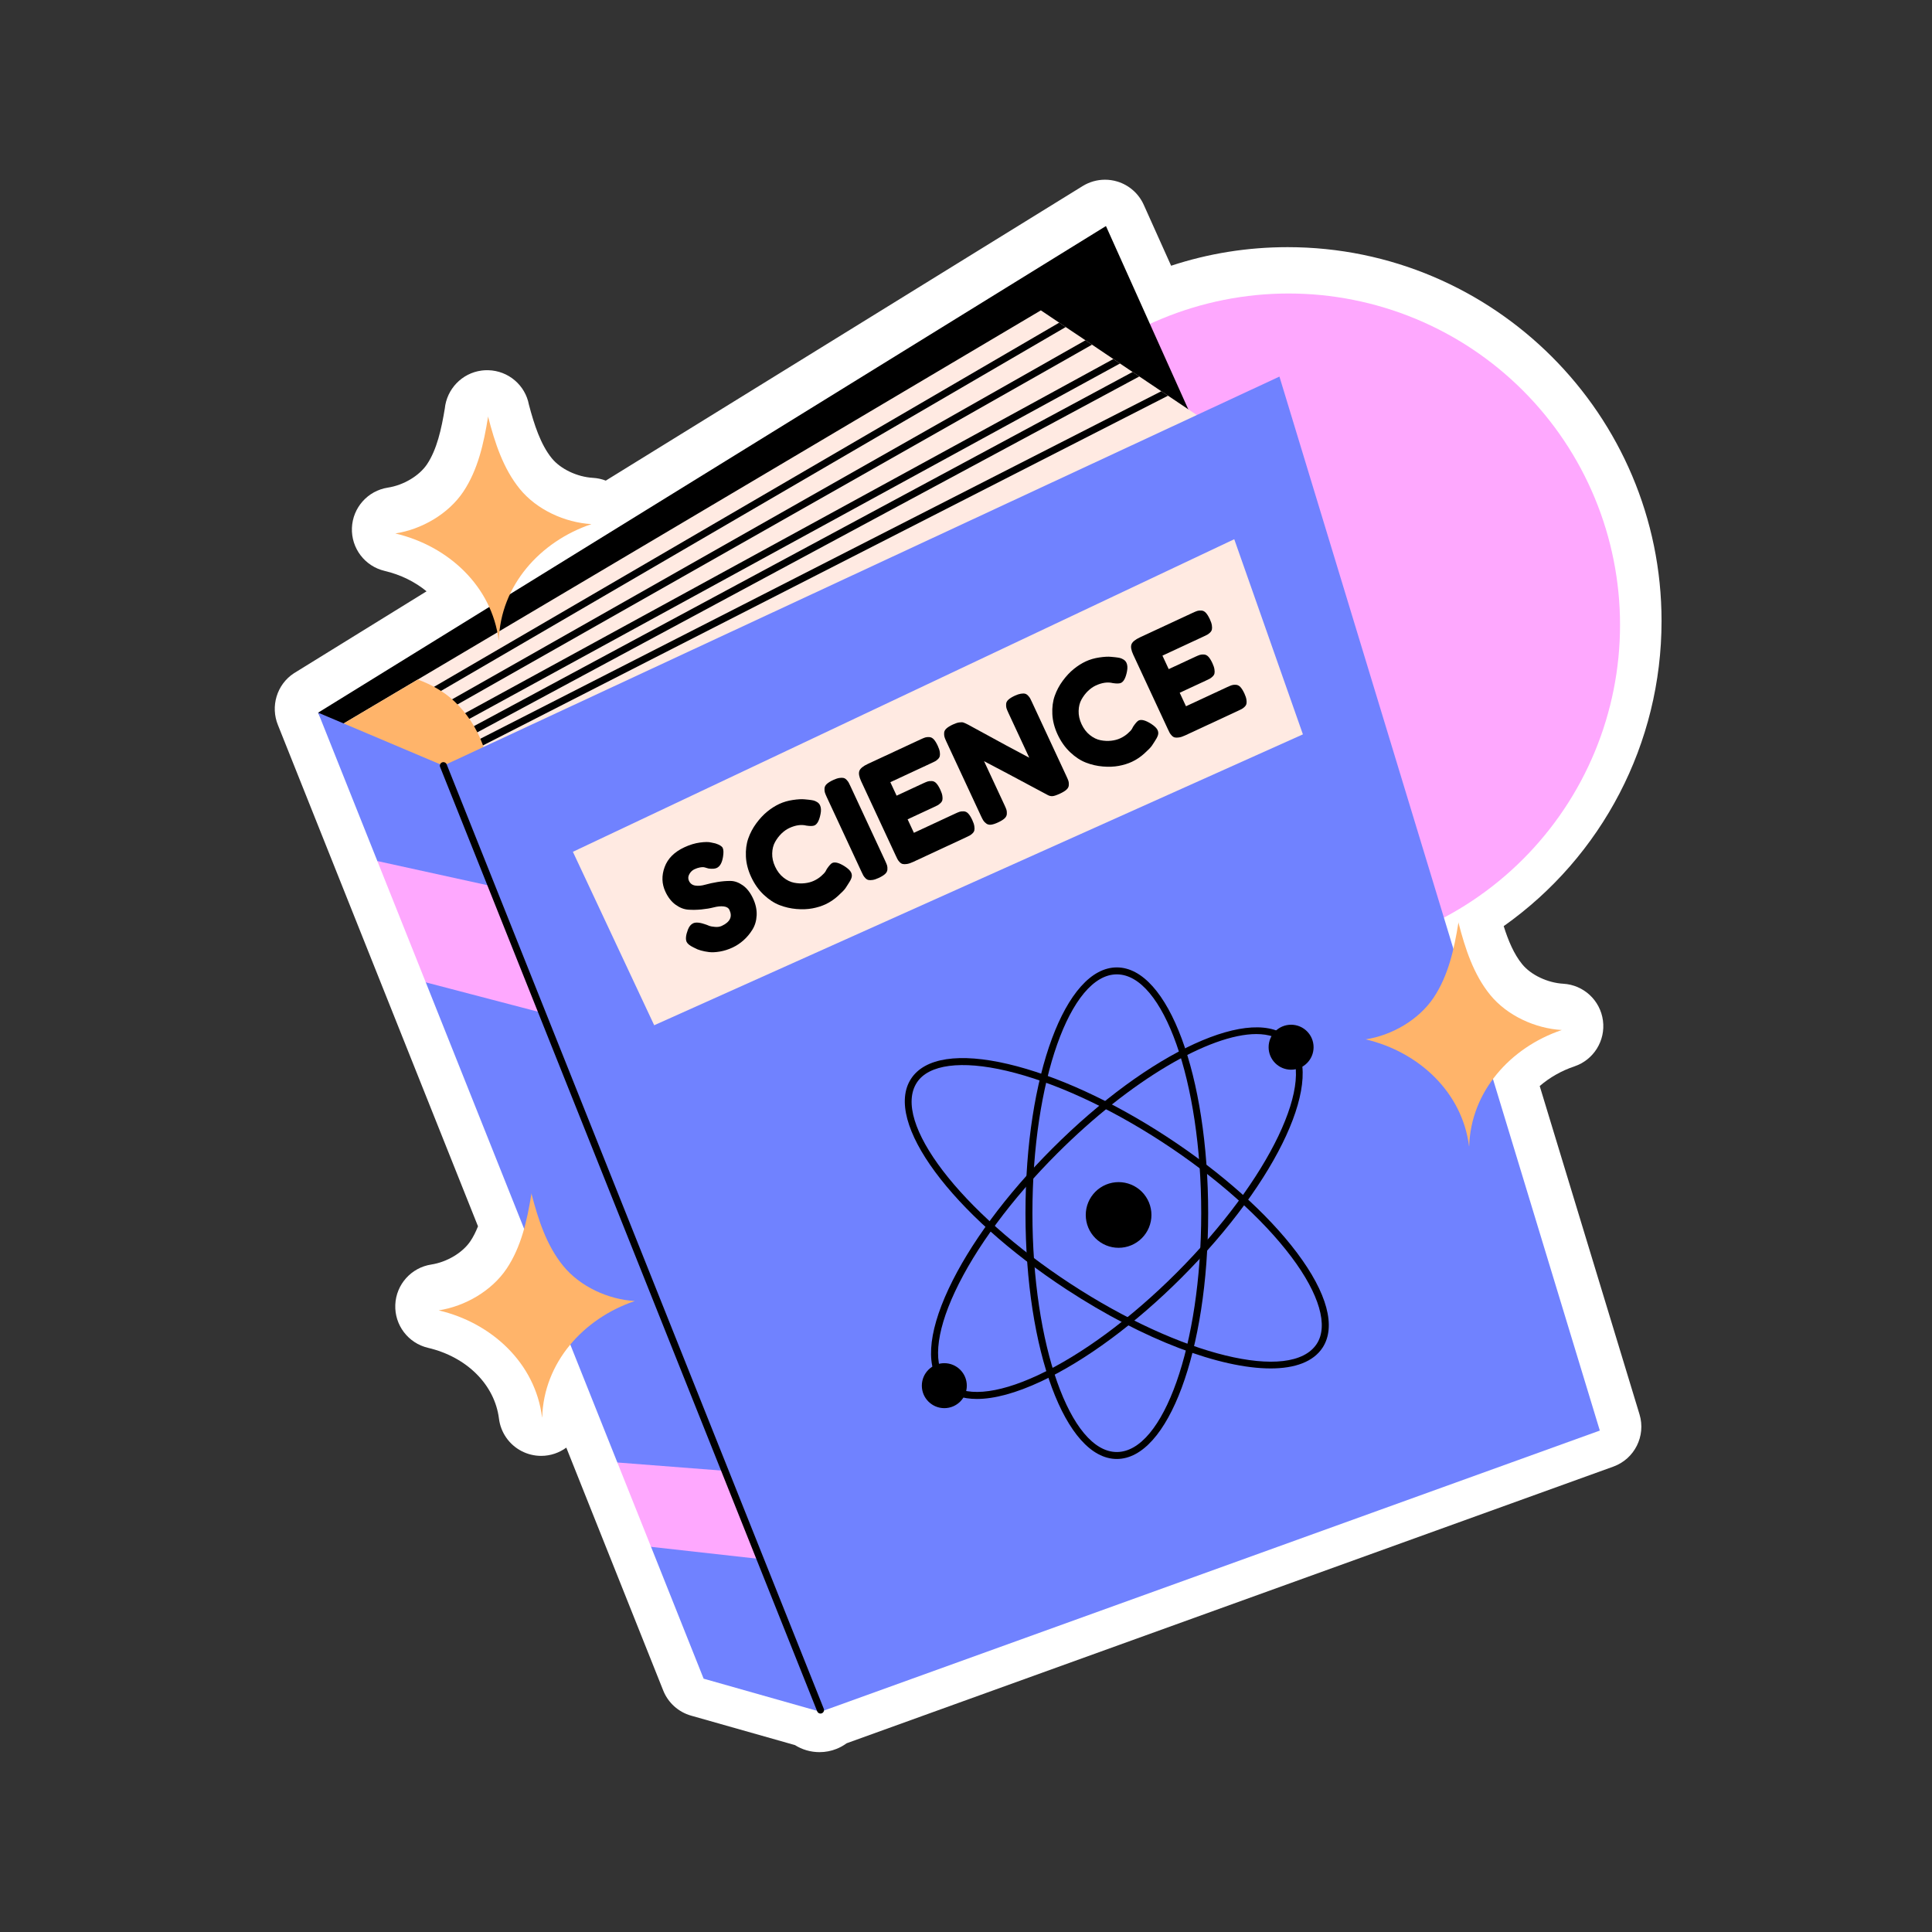 <svg xmlns="http://www.w3.org/2000/svg" xmlns:xlink="http://www.w3.org/1999/xlink" width="1080" zoomAndPan="magnify" viewBox="0 0 810 810" height="1080" preserveAspectRatio="xMidYMid meet" version="1.0"><rect x="0" y="0" width="810" height="810" fill="#333333" stroke="none"/><defs><clipPath id="9b8bd07743"><path d="M 115 75.344 L 696.754 75.344 L 696.754 734.594 L 115 734.594 Z M 115 75.344 " clip-rule="nonzero"/></clipPath></defs><g clip-path="url(#9b8bd07743)"><path fill="#ffffff" d="M 343.59 734.594 C 339.844 734.594 336.297 733.531 333.289 731.637 L 289.746 719.293 C 284.426 717.785 280.113 713.895 278.062 708.762 L 237.426 606.922 C 234.414 609.125 230.738 610.383 226.883 610.383 C 224.027 610.383 221.195 609.688 218.66 608.371 C 213.465 605.676 209.926 600.594 209.195 594.785 C 207.414 580.566 195.738 568.906 179.445 565.082 C 171.148 563.133 165.395 555.574 165.727 547.055 C 166.059 538.539 172.387 531.453 180.812 530.156 C 187.375 529.148 193.969 525.211 197.219 520.359 C 198.402 518.598 199.457 516.535 200.402 514.133 L 116.543 304.012 C 113.328 296.203 116.008 287.027 123.168 282.305 C 123.316 282.207 178.836 247.91 178.836 247.91 C 173.969 243.906 167.941 240.926 161.262 239.355 C 152.965 237.406 147.215 229.848 147.547 221.332 C 147.879 212.816 154.203 205.73 162.629 204.434 C 169.195 203.422 175.789 199.488 179.039 194.637 C 183.172 188.457 185.082 179.809 186.484 171.289 C 187.309 163.129 193.648 156.43 201.91 155.359 C 201.98 155.352 202.055 155.34 202.125 155.332 C 202.82 155.25 203.527 155.207 204.242 155.207 C 204.383 155.207 204.527 155.207 204.672 155.211 C 213.129 155.418 220.215 161.477 221.75 169.668 C 223.949 177.996 226.668 186.398 231.355 192.148 C 235.043 196.66 241.98 199.957 248.613 200.344 C 250.492 200.453 252.297 200.852 253.98 201.5 L 453.918 78 C 456.762 76.246 460.004 75.344 463.273 75.344 C 465.027 75.344 466.785 75.602 468.496 76.125 C 473.398 77.629 477.414 81.176 479.516 85.852 L 490.996 111.41 C 506.707 106.238 523.074 103.621 539.855 103.621 C 626.293 103.621 696.613 173.938 696.613 260.363 C 696.613 311.711 671.688 359.117 630.434 388.289 C 632.332 394.324 634.715 400.008 638.18 404.25 C 641.859 408.758 648.797 412.055 655.43 412.438 C 663.938 412.938 670.906 419.391 672.039 427.84 C 673.176 436.289 668.164 444.352 660.086 447.082 C 654.652 448.91 649.676 451.75 645.531 455.328 L 687.371 592.969 C 690.125 602.039 685.297 611.676 676.379 614.891 L 354.961 730.871 C 353.66 731.828 352.23 732.621 350.703 733.23 C 348.461 734.129 346.051 734.594 343.59 734.594 Z M 343.59 734.594 " fill-opacity="1" fill-rule="nonzero"/></g><path fill="#fea8fe" d="M 679.207 261.988 C 679.207 264.262 679.152 266.535 679.039 268.809 C 678.93 271.078 678.762 273.344 678.539 275.609 C 678.316 277.871 678.035 280.125 677.703 282.375 C 677.371 284.625 676.98 286.863 676.535 289.094 C 676.094 291.324 675.594 293.543 675.043 295.75 C 674.488 297.953 673.883 300.145 673.223 302.32 C 672.562 304.496 671.852 306.656 671.086 308.797 C 670.316 310.938 669.5 313.059 668.629 315.16 C 667.758 317.258 666.84 319.336 665.867 321.395 C 664.895 323.449 663.871 325.48 662.801 327.484 C 661.727 329.488 660.605 331.469 659.438 333.418 C 658.27 335.367 657.051 337.289 655.789 339.18 C 654.527 341.07 653.215 342.93 651.863 344.754 C 650.508 346.582 649.109 348.375 647.664 350.129 C 646.223 351.887 644.738 353.609 643.211 355.293 C 641.684 356.98 640.117 358.625 638.508 360.234 C 636.898 361.84 635.254 363.41 633.57 364.938 C 631.883 366.461 630.164 367.949 628.406 369.391 C 626.648 370.832 624.855 372.23 623.027 373.586 C 621.203 374.941 619.344 376.25 617.453 377.512 C 615.562 378.777 613.641 379.992 611.691 381.16 C 609.738 382.328 607.762 383.449 605.754 384.523 C 603.75 385.594 601.719 386.617 599.664 387.59 C 597.609 388.559 595.531 389.48 593.43 390.352 C 591.328 391.223 589.207 392.039 587.066 392.805 C 584.926 393.57 582.766 394.285 580.59 394.945 C 578.414 395.605 576.223 396.211 574.016 396.766 C 571.809 397.316 569.594 397.812 567.363 398.258 C 565.133 398.703 562.891 399.09 560.641 399.422 C 558.395 399.758 556.137 400.035 553.875 400.258 C 551.609 400.48 549.344 400.648 547.07 400.762 C 544.801 400.871 542.527 400.926 540.254 400.926 C 537.98 400.926 535.707 400.871 533.434 400.762 C 531.164 400.648 528.898 400.48 526.633 400.258 C 524.371 400.035 522.113 399.758 519.863 399.422 C 517.617 399.09 515.375 398.703 513.145 398.258 C 510.914 397.812 508.695 397.316 506.492 396.766 C 504.285 396.211 502.094 395.605 499.918 394.945 C 497.742 394.285 495.582 393.57 493.441 392.805 C 491.301 392.039 489.18 391.223 487.078 390.352 C 484.977 389.48 482.898 388.559 480.844 387.59 C 478.789 386.617 476.758 385.594 474.75 384.523 C 472.746 383.449 470.77 382.328 468.816 381.16 C 466.867 379.992 464.945 378.777 463.055 377.512 C 461.164 376.25 459.305 374.941 457.48 373.586 C 455.652 372.23 453.859 370.832 452.102 369.391 C 450.344 367.949 448.625 366.461 446.938 364.938 C 445.254 363.41 443.605 361.84 442 360.234 C 440.391 358.625 438.824 356.98 437.297 355.293 C 435.77 353.609 434.285 351.887 432.84 350.129 C 431.398 348.375 430 346.582 428.645 344.754 C 427.289 342.93 425.98 341.07 424.719 339.18 C 423.453 337.289 422.238 335.367 421.07 333.418 C 419.898 331.469 418.781 329.488 417.707 327.484 C 416.637 325.48 415.613 323.449 414.641 321.395 C 413.668 319.336 412.746 317.258 411.879 315.16 C 411.008 313.059 410.188 310.938 409.422 308.797 C 408.656 306.656 407.945 304.496 407.285 302.32 C 406.625 300.145 406.016 297.953 405.465 295.75 C 404.91 293.543 404.414 291.324 403.969 289.094 C 403.527 286.863 403.137 284.625 402.805 282.375 C 402.469 280.125 402.191 277.871 401.969 275.609 C 401.746 273.344 401.578 271.078 401.469 268.809 C 401.355 266.535 401.301 264.262 401.301 261.988 C 401.301 259.715 401.355 257.441 401.469 255.172 C 401.578 252.902 401.746 250.633 401.969 248.371 C 402.191 246.109 402.469 243.852 402.805 241.602 C 403.137 239.355 403.527 237.113 403.969 234.883 C 404.414 232.652 404.91 230.438 405.465 228.23 C 406.016 226.023 406.625 223.832 407.285 221.656 C 407.945 219.48 408.656 217.324 409.422 215.184 C 410.188 213.043 411.008 210.922 411.879 208.82 C 412.746 206.719 413.668 204.641 414.641 202.586 C 415.613 200.531 416.637 198.5 417.707 196.496 C 418.781 194.488 419.898 192.512 421.07 190.562 C 422.238 188.609 423.453 186.691 424.719 184.801 C 425.98 182.91 427.289 181.051 428.645 179.223 C 430 177.398 431.398 175.605 432.84 173.848 C 434.285 172.09 435.77 170.367 437.297 168.684 C 438.824 167 440.391 165.352 442 163.746 C 443.605 162.137 445.254 160.57 446.938 159.043 C 448.625 157.516 450.344 156.031 452.102 154.59 C 453.859 153.145 455.652 151.746 457.48 150.395 C 459.305 149.039 461.164 147.73 463.055 146.465 C 464.945 145.203 466.867 143.988 468.816 142.816 C 470.77 141.648 472.746 140.527 474.75 139.457 C 476.758 138.387 478.789 137.363 480.844 136.391 C 482.898 135.418 484.977 134.496 487.078 133.629 C 489.18 132.758 491.301 131.938 493.441 131.172 C 495.582 130.406 497.742 129.695 499.918 129.035 C 502.094 128.375 504.285 127.766 506.492 127.215 C 508.695 126.664 510.914 126.164 513.145 125.723 C 515.375 125.277 517.617 124.887 519.863 124.555 C 522.113 124.223 524.371 123.941 526.633 123.719 C 528.898 123.496 531.164 123.332 533.434 123.219 C 535.707 123.105 537.98 123.051 540.254 123.051 C 542.527 123.051 544.801 123.105 547.07 123.219 C 549.344 123.332 551.609 123.496 553.875 123.719 C 556.137 123.941 558.395 124.223 560.641 124.555 C 562.891 124.887 565.133 125.277 567.363 125.723 C 569.594 126.164 571.809 126.664 574.016 127.215 C 576.223 127.766 578.414 128.375 580.59 129.035 C 582.766 129.695 584.926 130.406 587.066 131.172 C 589.207 131.938 591.328 132.758 593.43 133.629 C 595.531 134.496 597.609 135.418 599.664 136.391 C 601.719 137.363 603.75 138.387 605.754 139.457 C 607.762 140.527 609.738 141.648 611.691 142.816 C 613.641 143.988 615.562 145.203 617.453 146.465 C 619.344 147.73 621.203 149.039 623.027 150.395 C 624.855 151.746 626.648 153.145 628.406 154.59 C 630.164 156.031 631.883 157.516 633.57 159.043 C 635.254 160.57 636.898 162.137 638.508 163.746 C 640.117 165.352 641.684 167 643.211 168.684 C 644.738 170.367 646.223 172.09 647.664 173.848 C 649.109 175.605 650.508 177.398 651.863 179.223 C 653.215 181.051 654.527 182.91 655.789 184.801 C 657.051 186.691 658.27 188.609 659.438 190.562 C 660.605 192.512 661.727 194.488 662.801 196.496 C 663.871 198.5 664.895 200.531 665.867 202.586 C 666.84 204.641 667.758 206.719 668.629 208.82 C 669.5 210.922 670.316 213.043 671.086 215.184 C 671.852 217.324 672.562 219.48 673.223 221.656 C 673.883 223.832 674.488 226.023 675.043 228.23 C 675.594 230.438 676.094 232.652 676.535 234.883 C 676.98 237.113 677.371 239.355 677.703 241.602 C 678.035 243.852 678.316 246.109 678.539 248.371 C 678.762 250.633 678.93 252.902 679.039 255.172 C 679.152 257.441 679.207 259.715 679.207 261.988 Z M 679.207 261.988 " fill-opacity="1" fill-rule="nonzero"/><path fill="#000000" d="M 133.367 298.793 L 463.676 94.773 L 517.211 213.953 L 195.992 427.062 L 195.992 416.961 Z M 133.367 298.793 " fill-opacity="1" fill-rule="nonzero"/><path fill="#ffeae2" d="M 533.383 286.68 L 215.18 445.23 L 174.797 368.359 L 148.953 319.168 L 147.914 317.207 L 145.391 312.402 L 144.234 310.148 L 141.445 304.867 L 175.152 284.898 L 436.387 130.117 L 444.074 135.281 L 446.801 137.117 L 455.082 142.668 L 457.84 144.508 L 466.77 150.527 L 469.559 152.398 L 474.84 155.957 L 474.871 155.957 L 477.66 157.828 L 486.887 164.027 L 489.707 165.898 L 507.094 177.586 Z M 533.383 286.68 " fill-opacity="1" fill-rule="nonzero"/><path fill="#000000" d="M 446.801 137.117 L 146.223 312.195 C 145.984 312.344 145.746 312.402 145.48 312.402 L 145.391 312.402 C 144.918 312.371 144.441 312.105 144.203 311.66 C 143.91 311.184 143.938 310.59 144.234 310.148 C 144.324 309.941 144.5 309.762 144.738 309.645 L 444.074 135.281 Z M 446.801 137.117 " fill-opacity="1" fill-rule="nonzero"/><path fill="#000000" d="M 457.84 144.508 L 150.02 319.02 C 149.785 319.168 149.516 319.227 149.281 319.227 C 149.16 319.227 149.07 319.227 148.953 319.168 C 148.566 319.105 148.211 318.84 147.977 318.453 C 147.77 318.07 147.738 317.594 147.914 317.207 C 148.004 316.883 148.242 316.613 148.539 316.438 L 455.082 142.668 Z M 457.84 144.508 " fill-opacity="1" fill-rule="nonzero"/><path fill="#000000" d="M 469.559 152.398 L 157.559 322.816 C 157.352 322.934 157.082 322.996 156.848 322.996 C 156.34 322.996 155.809 322.727 155.539 322.223 C 155.156 321.512 155.422 320.621 156.133 320.207 L 466.77 150.527 Z M 469.559 152.398 " fill-opacity="1" fill-rule="nonzero"/><path fill="#000000" d="M 477.66 157.828 L 165.125 325.844 C 164.918 325.961 164.68 326.02 164.441 326.02 C 163.906 326.02 163.402 325.754 163.105 325.25 C 162.723 324.535 163.016 323.617 163.73 323.23 L 474.84 155.957 L 474.871 155.957 Z M 477.66 157.828 " fill-opacity="1" fill-rule="nonzero"/><path fill="#000000" d="M 489.707 165.898 L 168.895 329.668 C 168.688 329.758 168.449 329.816 168.211 329.816 C 167.676 329.816 167.141 329.523 166.906 329.016 C 166.52 328.273 166.816 327.387 167.527 327 L 486.887 164.027 Z M 489.707 165.898 " fill-opacity="1" fill-rule="nonzero"/><path fill="#ffb46a" d="M 204.734 333.172 C 202.48 349.281 190.227 363.492 174.797 368.359 L 141.445 304.867 L 175.152 284.898 C 181.117 287.066 186.52 290.238 190.523 294.066 C 200.938 303.945 206.754 318.871 204.734 333.172 Z M 204.734 333.172 " fill-opacity="1" fill-rule="nonzero"/><path fill="#7082ff" d="M 670.734 599.773 L 343.988 717.68 L 295 703.793 L 272.953 648.52 L 275.922 633.391 L 258.828 613.156 L 178.508 411.855 L 178.793 386.758 L 158.211 361 L 133.375 298.785 L 185.895 321.008 L 536.41 157.887 Z M 670.734 599.773 " fill-opacity="1" fill-rule="nonzero"/><path fill="#fea8fe" d="M 227.258 424.609 L 178.508 411.855 L 158.211 361 L 206.07 371.504 Z M 227.258 424.609 " fill-opacity="1" fill-rule="nonzero"/><path fill="#fea8fe" d="M 318.707 653.625 L 272.953 648.52 L 258.828 613.156 L 303.961 616.656 Z M 318.707 653.625 " fill-opacity="1" fill-rule="nonzero"/><path fill="#000000" d="M 343.988 718.418 C 343.398 718.418 342.844 718.066 342.609 717.484 L 184.516 321.559 C 184.211 320.797 184.582 319.934 185.344 319.633 C 186.105 319.332 186.965 319.699 187.273 320.457 L 345.367 716.387 C 345.668 717.148 345.301 718.012 344.539 718.312 C 344.359 718.383 344.172 718.418 343.988 718.418 Z M 343.988 718.418 " fill-opacity="1" fill-rule="nonzero"/><path fill="#000000" d="M 468.23 611.68 C 446.758 611.68 429.934 566.418 429.934 508.637 C 429.934 450.855 446.758 405.59 468.23 405.59 C 489.711 405.59 506.531 450.855 506.531 508.637 C 506.531 566.418 489.711 611.68 468.23 611.68 Z M 468.23 408.504 C 448.723 408.504 432.848 453.422 432.848 508.637 C 432.848 563.848 448.723 608.766 468.23 608.766 C 487.742 608.766 503.617 563.848 503.617 508.637 C 503.617 453.422 487.746 408.504 468.23 408.504 Z M 468.23 408.504 " fill-opacity="1" fill-rule="nonzero"/><path fill="#000000" d="M 409.57 586.52 C 403.535 586.52 398.719 584.848 395.363 581.496 C 387.938 574.074 388.766 559.477 397.691 540.387 C 406.41 521.754 421.844 500.855 441.152 481.555 C 482.008 440.695 525.914 420.59 541.102 435.77 C 556.289 450.957 536.176 494.859 495.312 535.715 C 476.008 555.02 455.109 570.449 436.473 579.168 C 426.008 584.062 416.895 586.52 409.57 586.52 Z M 526.707 433.535 C 507.266 433.535 474.012 452.816 443.211 483.617 C 424.141 502.688 408.91 523.289 400.336 541.629 C 392.086 559.258 391.023 573.039 397.426 579.438 C 403.824 585.836 417.605 584.773 435.238 576.527 C 453.578 567.949 474.184 552.727 493.258 533.652 C 532.301 494.613 552.84 451.633 539.043 437.836 C 536.129 434.918 531.91 433.535 526.707 433.535 Z M 526.707 433.535 " fill-opacity="1" fill-rule="nonzero"/><path fill="#000000" d="M 532.715 573.723 C 511.699 573.723 479.777 561.934 447.277 540.691 C 398.906 509.078 370.219 470.234 381.969 452.262 C 387.715 443.469 402.176 441.289 422.684 446.113 C 442.715 450.82 466.332 461.645 489.188 476.582 C 512.043 491.516 531.434 508.801 543.785 525.254 C 556.434 542.105 560.238 556.223 554.496 565.012 C 550.641 570.906 542.977 573.723 532.715 573.723 Z M 448.871 538.254 C 495.09 568.457 541.379 579.742 552.059 563.414 C 557.008 555.84 553.145 542.57 541.457 527.004 C 529.301 510.816 510.172 493.773 487.594 479.02 C 465.016 464.262 441.73 453.582 422.02 448.945 C 403.066 444.488 389.363 446.277 384.41 453.852 C 373.734 470.18 402.652 508.043 448.871 538.254 Z M 448.871 538.254 " fill-opacity="1" fill-rule="nonzero"/><path fill="#000000" d="M 482.746 509.379 C 482.746 510.281 482.66 511.176 482.48 512.062 C 482.305 512.949 482.043 513.812 481.699 514.648 C 481.352 515.48 480.93 516.277 480.426 517.027 C 479.926 517.777 479.352 518.473 478.715 519.113 C 478.074 519.754 477.379 520.324 476.629 520.824 C 475.875 521.328 475.082 521.754 474.246 522.098 C 473.41 522.445 472.551 522.707 471.664 522.883 C 470.777 523.059 469.883 523.145 468.977 523.145 C 468.074 523.145 467.176 523.059 466.289 522.883 C 465.402 522.707 464.543 522.445 463.707 522.098 C 462.871 521.754 462.078 521.328 461.328 520.824 C 460.574 520.324 459.879 519.754 459.242 519.113 C 458.602 518.473 458.031 517.777 457.527 517.027 C 457.027 516.277 456.602 515.48 456.254 514.648 C 455.91 513.812 455.648 512.949 455.473 512.062 C 455.297 511.176 455.207 510.281 455.207 509.379 C 455.207 508.473 455.297 507.578 455.473 506.691 C 455.648 505.805 455.91 504.945 456.254 504.109 C 456.602 503.273 457.027 502.48 457.527 501.73 C 458.031 500.977 458.602 500.281 459.242 499.641 C 459.879 499.004 460.574 498.434 461.328 497.93 C 462.078 497.43 462.871 497.004 463.707 496.656 C 464.543 496.312 465.402 496.051 466.289 495.875 C 467.176 495.699 468.074 495.609 468.977 495.609 C 469.883 495.609 470.777 495.699 471.664 495.875 C 472.551 496.051 473.41 496.312 474.246 496.656 C 475.082 497.004 475.875 497.43 476.629 497.93 C 477.379 498.434 478.074 499.004 478.715 499.641 C 479.352 500.281 479.926 500.977 480.426 501.73 C 480.93 502.48 481.352 503.273 481.699 504.109 C 482.043 504.945 482.305 505.805 482.48 506.691 C 482.66 507.578 482.746 508.473 482.746 509.379 Z M 482.746 509.379 " fill-opacity="1" fill-rule="nonzero"/><path fill="#000000" d="M 550.727 439.047 C 550.727 444.254 546.504 448.477 541.301 448.477 C 536.09 448.477 531.871 444.254 531.871 439.047 C 531.871 433.84 536.09 429.621 541.301 429.621 C 546.504 429.621 550.727 433.844 550.727 439.047 Z M 550.727 439.047 " fill-opacity="1" fill-rule="nonzero"/><path fill="#000000" d="M 405.34 580.949 C 405.34 586.152 401.117 590.375 395.91 590.375 C 390.703 590.375 386.484 586.152 386.484 580.949 C 386.484 575.742 390.703 571.52 395.91 571.52 C 401.117 571.52 405.34 575.742 405.34 580.949 Z M 405.34 580.949 " fill-opacity="1" fill-rule="nonzero"/><path fill="#ffeae2" d="M 240.188 357.121 L 274.277 429.84 L 546.25 307.883 L 517.465 226.07 Z M 240.188 357.121 " fill-opacity="1" fill-rule="nonzero"/><path fill="#000000" d="M 290.715 397.188 C 289.191 396.449 288.246 395.684 287.879 394.902 C 287.359 393.777 287.535 392.062 288.414 389.75 C 288.93 388.422 289.652 387.539 290.586 387.102 C 291.742 386.562 293.555 386.746 296.016 387.645 L 296.426 387.793 C 296.664 387.91 296.996 388.051 297.438 388.207 C 297.875 388.371 298.641 388.5 299.734 388.605 C 300.824 388.711 301.785 388.57 302.605 388.188 C 306.078 386.574 307.152 384.348 305.836 381.512 C 305.438 380.652 304.625 380.156 303.402 380.02 C 302.18 379.883 300.801 380.016 299.258 380.414 C 297.723 380.812 295.992 381.102 294.082 381.289 C 292.168 381.473 290.32 381.508 288.543 381.379 C 286.758 381.254 284.996 380.566 283.25 379.312 C 281.508 378.055 280.082 376.23 278.969 373.84 C 277.441 370.559 277.332 367.125 278.641 363.543 C 279.949 359.957 282.711 357.188 286.93 355.227 C 289.172 354.184 291.348 353.523 293.469 353.238 C 295.582 352.961 297.137 352.953 298.125 353.219 L 299.633 353.539 L 300.016 353.633 C 301.68 354.176 302.676 354.801 303.008 355.512 C 303.371 356.293 303.406 357.547 303.121 359.273 C 302.719 361.73 301.848 363.27 300.5 363.895 C 299.719 364.258 298.574 364.34 297.07 364.129 C 296.922 364.109 296.621 364.02 296.164 363.871 C 295.707 363.719 295.312 363.621 294.973 363.57 C 294.629 363.527 294.113 363.562 293.422 363.684 C 292.727 363.805 291.969 364.055 291.148 364.438 C 290.254 364.852 289.539 365.535 289.004 366.488 C 288.469 367.438 288.422 368.383 288.855 369.312 C 289.379 370.438 290.258 371.09 291.508 371.281 C 292.758 371.473 294.137 371.352 295.66 370.914 C 297.184 370.48 298.895 370.105 300.793 369.789 C 302.691 369.477 304.504 369.324 306.238 369.336 C 307.969 369.348 309.695 369.965 311.422 371.18 C 313.145 372.398 314.582 374.242 315.727 376.707 C 316.836 379.094 317.34 381.441 317.23 383.738 C 317.117 386.035 316.523 388.055 315.441 389.777 C 314.359 391.508 313.113 393 311.695 394.246 C 310.277 395.496 308.746 396.504 307.105 397.27 C 305.352 398.086 303.59 398.637 301.824 398.941 C 300.055 399.246 298.531 399.312 297.258 399.16 C 295.984 399.004 294.832 398.777 293.809 398.48 C 292.785 398.184 292.016 397.887 291.516 397.574 Z M 290.715 397.188 " fill-opacity="1" fill-rule="nonzero"/><path fill="#000000" d="M 346.52 364.562 L 346.75 364.18 C 347.672 362.844 348.395 362.059 348.918 361.812 C 350.074 361.273 351.812 361.738 354.129 363.203 C 355.559 364.129 356.465 365 356.848 365.824 C 357.191 366.57 357.234 367.32 356.977 368.078 C 356.719 368.836 356.223 369.746 355.488 370.812 C 355.258 371.191 354.922 371.711 354.477 372.371 C 354.039 373.031 353.004 374.105 351.375 375.582 C 349.75 377.066 347.984 378.25 346.082 379.141 C 344.438 379.902 342.602 380.473 340.574 380.848 C 338.543 381.223 336.316 381.309 333.883 381.102 C 331.445 380.891 329.09 380.355 326.828 379.477 C 324.555 378.602 322.352 377.156 320.203 375.133 C 318.059 373.109 316.301 370.625 314.93 367.676 C 313.598 364.801 312.859 361.953 312.727 359.129 C 312.598 356.312 312.926 353.77 313.719 351.52 C 314.508 349.266 315.625 347.156 317.074 345.188 C 318.52 343.223 320.059 341.574 321.691 340.25 C 323.32 338.922 324.996 337.859 326.711 337.059 C 328.469 336.242 330.375 335.688 332.438 335.387 C 334.5 335.086 336.129 334.996 337.324 335.121 L 339.031 335.285 C 339.895 335.379 340.566 335.488 341.055 335.602 C 341.543 335.719 342.051 335.941 342.598 336.281 C 343.141 336.617 343.543 337.066 343.801 337.625 C 344.238 338.559 344.312 339.746 344.031 341.195 C 343.516 343.887 342.676 345.508 341.52 346.047 C 340.848 346.359 339.703 346.387 338.09 346.141 C 335.934 345.602 333.543 345.938 330.93 347.152 C 329.77 347.691 328.68 348.465 327.645 349.461 C 326.613 350.469 325.719 351.645 324.961 352.992 C 324.203 354.344 323.801 355.941 323.75 357.781 C 323.695 359.621 324.105 361.473 324.973 363.34 C 325.859 365.246 327.023 366.77 328.465 367.914 C 329.906 369.062 331.398 369.789 332.945 370.09 C 334.496 370.391 335.98 370.461 337.402 370.293 C 338.828 370.137 340.102 369.793 341.223 369.273 C 342.379 368.734 343.402 368.078 344.289 367.297 C 345.176 366.523 345.773 365.883 346.086 365.375 Z M 346.52 364.562 " fill-opacity="1" fill-rule="nonzero"/><path fill="#000000" d="M 346.656 334.258 C 346.258 333.398 345.988 332.742 345.844 332.285 C 345.699 331.832 345.645 331.25 345.684 330.555 C 345.723 329.855 346.043 329.23 346.648 328.676 C 347.254 328.121 348.156 327.566 349.352 327.012 C 350.32 326.562 351.164 326.281 351.887 326.172 C 352.605 326.059 353.199 326.059 353.656 326.164 C 354.113 326.27 354.543 326.535 354.945 326.961 C 355.348 327.387 355.641 327.773 355.824 328.121 C 356.008 328.465 356.266 328.992 356.594 329.703 L 371.078 360.836 C 371.492 361.734 371.773 362.398 371.906 362.836 C 372.039 363.273 372.09 363.84 372.051 364.539 C 372.012 365.238 371.691 365.863 371.086 366.418 C 370.48 366.973 369.582 367.527 368.387 368.082 C 367.414 368.531 366.57 368.816 365.852 368.922 C 365.125 369.031 364.539 369.035 364.078 368.93 C 363.621 368.828 363.195 368.559 362.789 368.133 C 362.387 367.707 362.094 367.324 361.91 366.977 C 361.727 366.629 361.469 366.102 361.137 365.391 Z M 346.656 334.258 " fill-opacity="1" fill-rule="nonzero"/><path fill="#000000" d="M 383.156 349.16 L 400.402 341.137 C 401.262 340.734 401.918 340.465 402.371 340.32 C 402.828 340.176 403.406 340.129 404.105 340.164 C 404.809 340.203 405.434 340.523 405.984 341.129 C 406.539 341.734 407.098 342.637 407.648 343.828 C 408.102 344.801 408.383 345.645 408.488 346.367 C 408.594 347.09 408.598 347.676 408.496 348.137 C 408.391 348.594 408.125 349.023 407.699 349.426 C 407.273 349.828 406.887 350.121 406.539 350.305 C 406.195 350.492 405.664 350.742 404.957 351.074 L 382.777 361.391 C 381.809 361.84 380.965 362.125 380.242 362.23 C 379.52 362.34 378.93 362.34 378.473 362.234 C 378.016 362.133 377.586 361.867 377.184 361.441 C 376.781 361.016 376.492 360.633 376.305 360.285 C 376.121 359.938 375.863 359.41 375.535 358.699 L 361.051 327.562 C 360.164 325.664 359.918 324.199 360.305 323.176 C 360.695 322.16 361.875 321.188 363.859 320.27 L 385.922 310.008 C 386.781 309.605 387.438 309.336 387.891 309.191 C 388.344 309.047 388.926 308.996 389.625 309.031 C 390.32 309.07 390.953 309.395 391.504 309.996 C 392.059 310.602 392.609 311.5 393.168 312.699 C 393.621 313.668 393.902 314.516 394.008 315.234 C 394.113 315.957 394.117 316.547 394.012 317.004 C 393.906 317.461 393.641 317.891 393.215 318.293 C 392.789 318.695 392.406 318.988 392.059 319.172 C 391.711 319.355 391.184 319.609 390.473 319.941 L 373.277 327.938 L 375.91 333.59 L 387 328.434 C 387.855 328.035 388.516 327.766 388.969 327.621 C 389.426 327.477 390.004 327.426 390.703 327.465 C 391.402 327.504 392.031 327.824 392.582 328.43 C 393.133 329.031 393.691 329.934 394.246 331.125 C 394.699 332.098 394.977 332.945 395.086 333.668 C 395.199 334.387 395.199 334.977 395.094 335.434 C 394.988 335.891 394.711 336.328 394.27 336.734 C 393.824 337.148 393.43 337.445 393.082 337.629 C 392.734 337.816 392.207 338.066 391.5 338.398 L 380.523 343.504 Z M 383.156 349.16 " fill-opacity="1" fill-rule="nonzero"/><path fill="#000000" d="M 425.484 291.672 C 426.414 291.238 427.254 290.965 427.992 290.844 C 428.73 290.727 429.324 290.727 429.762 290.84 C 430.203 290.953 430.621 291.219 431.023 291.648 C 431.426 292.074 431.719 292.461 431.906 292.809 C 432.09 293.152 432.348 293.68 432.672 294.391 L 447.129 325.469 C 447.547 326.367 447.824 327.031 447.961 327.469 C 448.098 327.906 448.145 328.469 448.105 329.168 C 448.07 329.871 447.746 330.496 447.137 331.047 C 446.535 331.602 445.633 332.16 444.441 332.715 C 442.984 333.391 441.926 333.746 441.258 333.785 C 440.59 333.82 439.965 333.684 439.363 333.371 C 425.754 326.078 416.824 321.332 412.57 319.129 L 421.145 337.551 C 421.559 338.449 421.84 339.113 421.973 339.551 C 422.105 339.988 422.156 340.559 422.117 341.254 C 422.082 341.957 421.758 342.582 421.152 343.133 C 420.547 343.688 419.648 344.242 418.453 344.797 C 417.297 345.336 416.32 345.652 415.523 345.75 C 414.727 345.848 414.051 345.688 413.496 345.266 C 412.934 344.844 412.523 344.422 412.262 344 C 411.992 343.578 411.664 342.941 411.266 342.082 L 396.73 310.836 C 396.332 309.977 396.07 309.328 395.957 308.879 C 395.84 308.434 395.797 307.887 395.836 307.227 C 395.875 306.578 396.195 305.973 396.801 305.422 C 397.406 304.867 398.305 304.312 399.5 303.758 C 400.543 303.27 401.441 302.977 402.188 302.879 C 402.938 302.781 403.5 302.793 403.875 302.91 C 404.246 303.035 404.766 303.262 405.414 303.59 L 405.852 303.797 C 418.719 310.848 427.27 315.473 431.52 317.676 L 422.715 298.75 C 422.316 297.891 422.059 297.242 421.938 296.797 C 421.824 296.348 421.781 295.801 421.824 295.145 C 421.859 294.492 422.18 293.891 422.785 293.336 C 423.391 292.781 424.289 292.23 425.484 291.672 Z M 425.484 291.672 " fill-opacity="1" fill-rule="nonzero"/><path fill="#000000" d="M 474.992 304.816 L 475.219 304.434 C 476.145 303.102 476.867 302.309 477.387 302.066 C 478.547 301.527 480.281 301.988 482.602 303.457 C 484.027 304.383 484.934 305.254 485.316 306.074 C 485.664 306.824 485.707 307.574 485.445 308.328 C 485.188 309.09 484.688 310 483.961 311.066 C 483.727 311.445 483.391 311.965 482.949 312.621 C 482.508 313.285 481.473 314.359 479.844 315.836 C 478.219 317.32 476.453 318.504 474.551 319.391 C 472.91 320.156 471.074 320.723 469.043 321.102 C 467.016 321.477 464.781 321.562 462.352 321.355 C 459.914 321.148 457.562 320.609 455.297 319.73 C 453.027 318.855 450.82 317.41 448.676 315.387 C 446.531 313.363 444.773 310.879 443.402 307.93 C 442.066 305.055 441.332 302.207 441.199 299.387 C 441.066 296.566 441.395 294.023 442.188 291.773 C 442.977 289.52 444.098 287.41 445.547 285.441 C 446.992 283.477 448.531 281.828 450.16 280.504 C 451.793 279.176 453.465 278.113 455.184 277.312 C 456.938 276.496 458.844 275.945 460.906 275.641 C 462.973 275.34 464.602 275.25 465.793 275.375 L 467.504 275.539 C 468.367 275.633 469.039 275.742 469.527 275.855 C 470.012 275.973 470.523 276.195 471.066 276.535 C 471.609 276.871 472.012 277.32 472.273 277.883 C 472.711 278.812 472.785 280.004 472.504 281.449 C 471.984 284.141 471.148 285.762 469.992 286.301 C 469.32 286.613 468.176 286.645 466.562 286.395 C 464.406 285.855 462.02 286.195 459.402 287.406 C 458.242 287.949 457.152 288.719 456.117 289.719 C 455.082 290.723 454.191 291.902 453.434 293.246 C 452.676 294.602 452.273 296.199 452.223 298.035 C 452.168 299.879 452.578 301.73 453.445 303.598 C 454.332 305.504 455.496 307.027 456.938 308.172 C 458.375 309.32 459.871 310.047 461.418 310.344 C 462.965 310.645 464.453 310.715 465.875 310.551 C 467.301 310.395 468.574 310.051 469.695 309.527 C 470.848 308.992 471.871 308.336 472.758 307.555 C 473.648 306.781 474.242 306.141 474.555 305.633 Z M 474.992 304.816 " fill-opacity="1" fill-rule="nonzero"/><path fill="#000000" d="M 497.23 296.102 L 514.48 288.082 C 515.344 287.684 515.996 287.41 516.449 287.266 C 516.906 287.121 517.484 287.07 518.184 287.109 C 518.883 287.148 519.508 287.469 520.062 288.07 C 520.621 288.676 521.172 289.578 521.73 290.77 C 522.18 291.742 522.457 292.586 522.57 293.312 C 522.676 294.035 522.68 294.621 522.574 295.078 C 522.469 295.535 522.203 295.969 521.777 296.371 C 521.352 296.77 520.965 297.062 520.621 297.246 C 520.273 297.434 519.742 297.688 519.035 298.02 L 496.859 308.332 C 495.887 308.785 495.043 309.066 494.32 309.172 C 493.598 309.281 493.008 309.285 492.551 309.184 C 492.09 309.078 491.664 308.812 491.262 308.387 C 490.859 307.961 490.566 307.574 490.379 307.227 C 490.199 306.883 489.941 306.355 489.609 305.645 L 475.129 274.508 C 474.242 272.609 473.996 271.145 474.379 270.121 C 474.77 269.102 475.957 268.133 477.934 267.211 L 500 256.949 C 500.859 256.551 501.516 256.273 501.969 256.133 C 502.426 255.988 503.004 255.934 503.699 255.973 C 504.398 256.012 505.027 256.336 505.578 256.938 C 506.137 257.543 506.688 258.441 507.246 259.637 C 507.699 260.609 507.977 261.453 508.082 262.176 C 508.188 262.898 508.195 263.488 508.086 263.941 C 507.984 264.402 507.719 264.832 507.293 265.234 C 506.863 265.633 506.48 265.93 506.137 266.113 C 505.785 266.297 505.258 266.555 504.551 266.883 L 487.359 274.879 L 489.988 280.535 L 501.078 275.375 C 501.934 274.98 502.594 274.707 503.047 274.562 C 503.504 274.422 504.078 274.367 504.781 274.406 C 505.48 274.449 506.109 274.77 506.66 275.371 C 507.211 275.973 507.77 276.879 508.324 278.07 C 508.773 279.043 509.055 279.887 509.16 280.609 C 509.273 281.332 509.273 281.918 509.168 282.379 C 509.062 282.836 508.789 283.27 508.344 283.68 C 507.898 284.094 507.508 284.391 507.16 284.574 C 506.812 284.758 506.285 285.016 505.574 285.34 L 494.598 290.445 Z M 497.23 296.102 " fill-opacity="1" fill-rule="nonzero"/><path fill="#ffb46a" d="M 217.957 205.027 C 210.969 196.465 207.469 185.605 204.684 174.883 C 204.672 174.785 204.66 174.688 204.648 174.582 C 204.645 174.617 204.637 174.652 204.629 174.688 C 204.621 174.645 204.605 174.602 204.598 174.559 C 204.594 174.691 204.59 174.812 204.59 174.934 C 202.828 185.867 200.367 196.996 194.227 206.176 C 187.984 215.488 176.777 221.957 165.734 223.652 C 187.984 228.883 206.234 245.801 209.078 268.477 C 209.117 268.496 209.117 268.465 209.141 268.434 C 209.828 245.594 226.312 227.043 247.973 219.738 C 236.816 219.09 225.047 213.707 217.957 205.027 Z M 217.957 205.027 " fill-opacity="1" fill-rule="nonzero"/><path fill="#ffb46a" d="M 624.781 417.125 C 617.793 408.562 614.293 397.707 611.508 386.984 C 611.496 386.887 611.484 386.789 611.473 386.68 C 611.469 386.715 611.461 386.754 611.453 386.789 C 611.445 386.746 611.43 386.703 611.422 386.66 C 611.418 386.789 611.414 386.91 611.414 387.035 C 609.652 397.965 607.191 409.094 601.051 418.273 C 594.809 427.586 583.602 434.055 572.559 435.754 C 594.809 440.98 613.059 457.898 615.902 480.574 C 615.941 480.594 615.941 480.562 615.965 480.531 C 616.652 457.691 633.137 439.145 654.797 431.84 C 643.641 431.191 631.871 425.809 624.781 417.125 Z M 624.781 417.125 " fill-opacity="1" fill-rule="nonzero"/><path fill="#ffb46a" d="M 236.141 530.754 C 229.152 522.191 225.652 511.332 222.867 500.609 C 222.855 500.512 222.844 500.414 222.832 500.309 C 222.824 500.34 222.816 500.379 222.812 500.414 C 222.801 500.371 222.789 500.328 222.777 500.285 C 222.777 500.414 222.773 500.535 222.77 500.66 C 221.008 511.59 218.547 522.719 212.406 531.898 C 206.168 541.207 194.957 547.68 183.914 549.379 C 206.168 554.605 224.418 571.523 227.258 594.199 C 227.297 594.219 227.297 594.191 227.32 594.156 C 228.012 571.316 244.496 552.77 266.152 545.465 C 255 544.816 243.23 539.434 236.141 530.754 Z M 236.141 530.754 " fill-opacity="1" fill-rule="nonzero"/></svg>